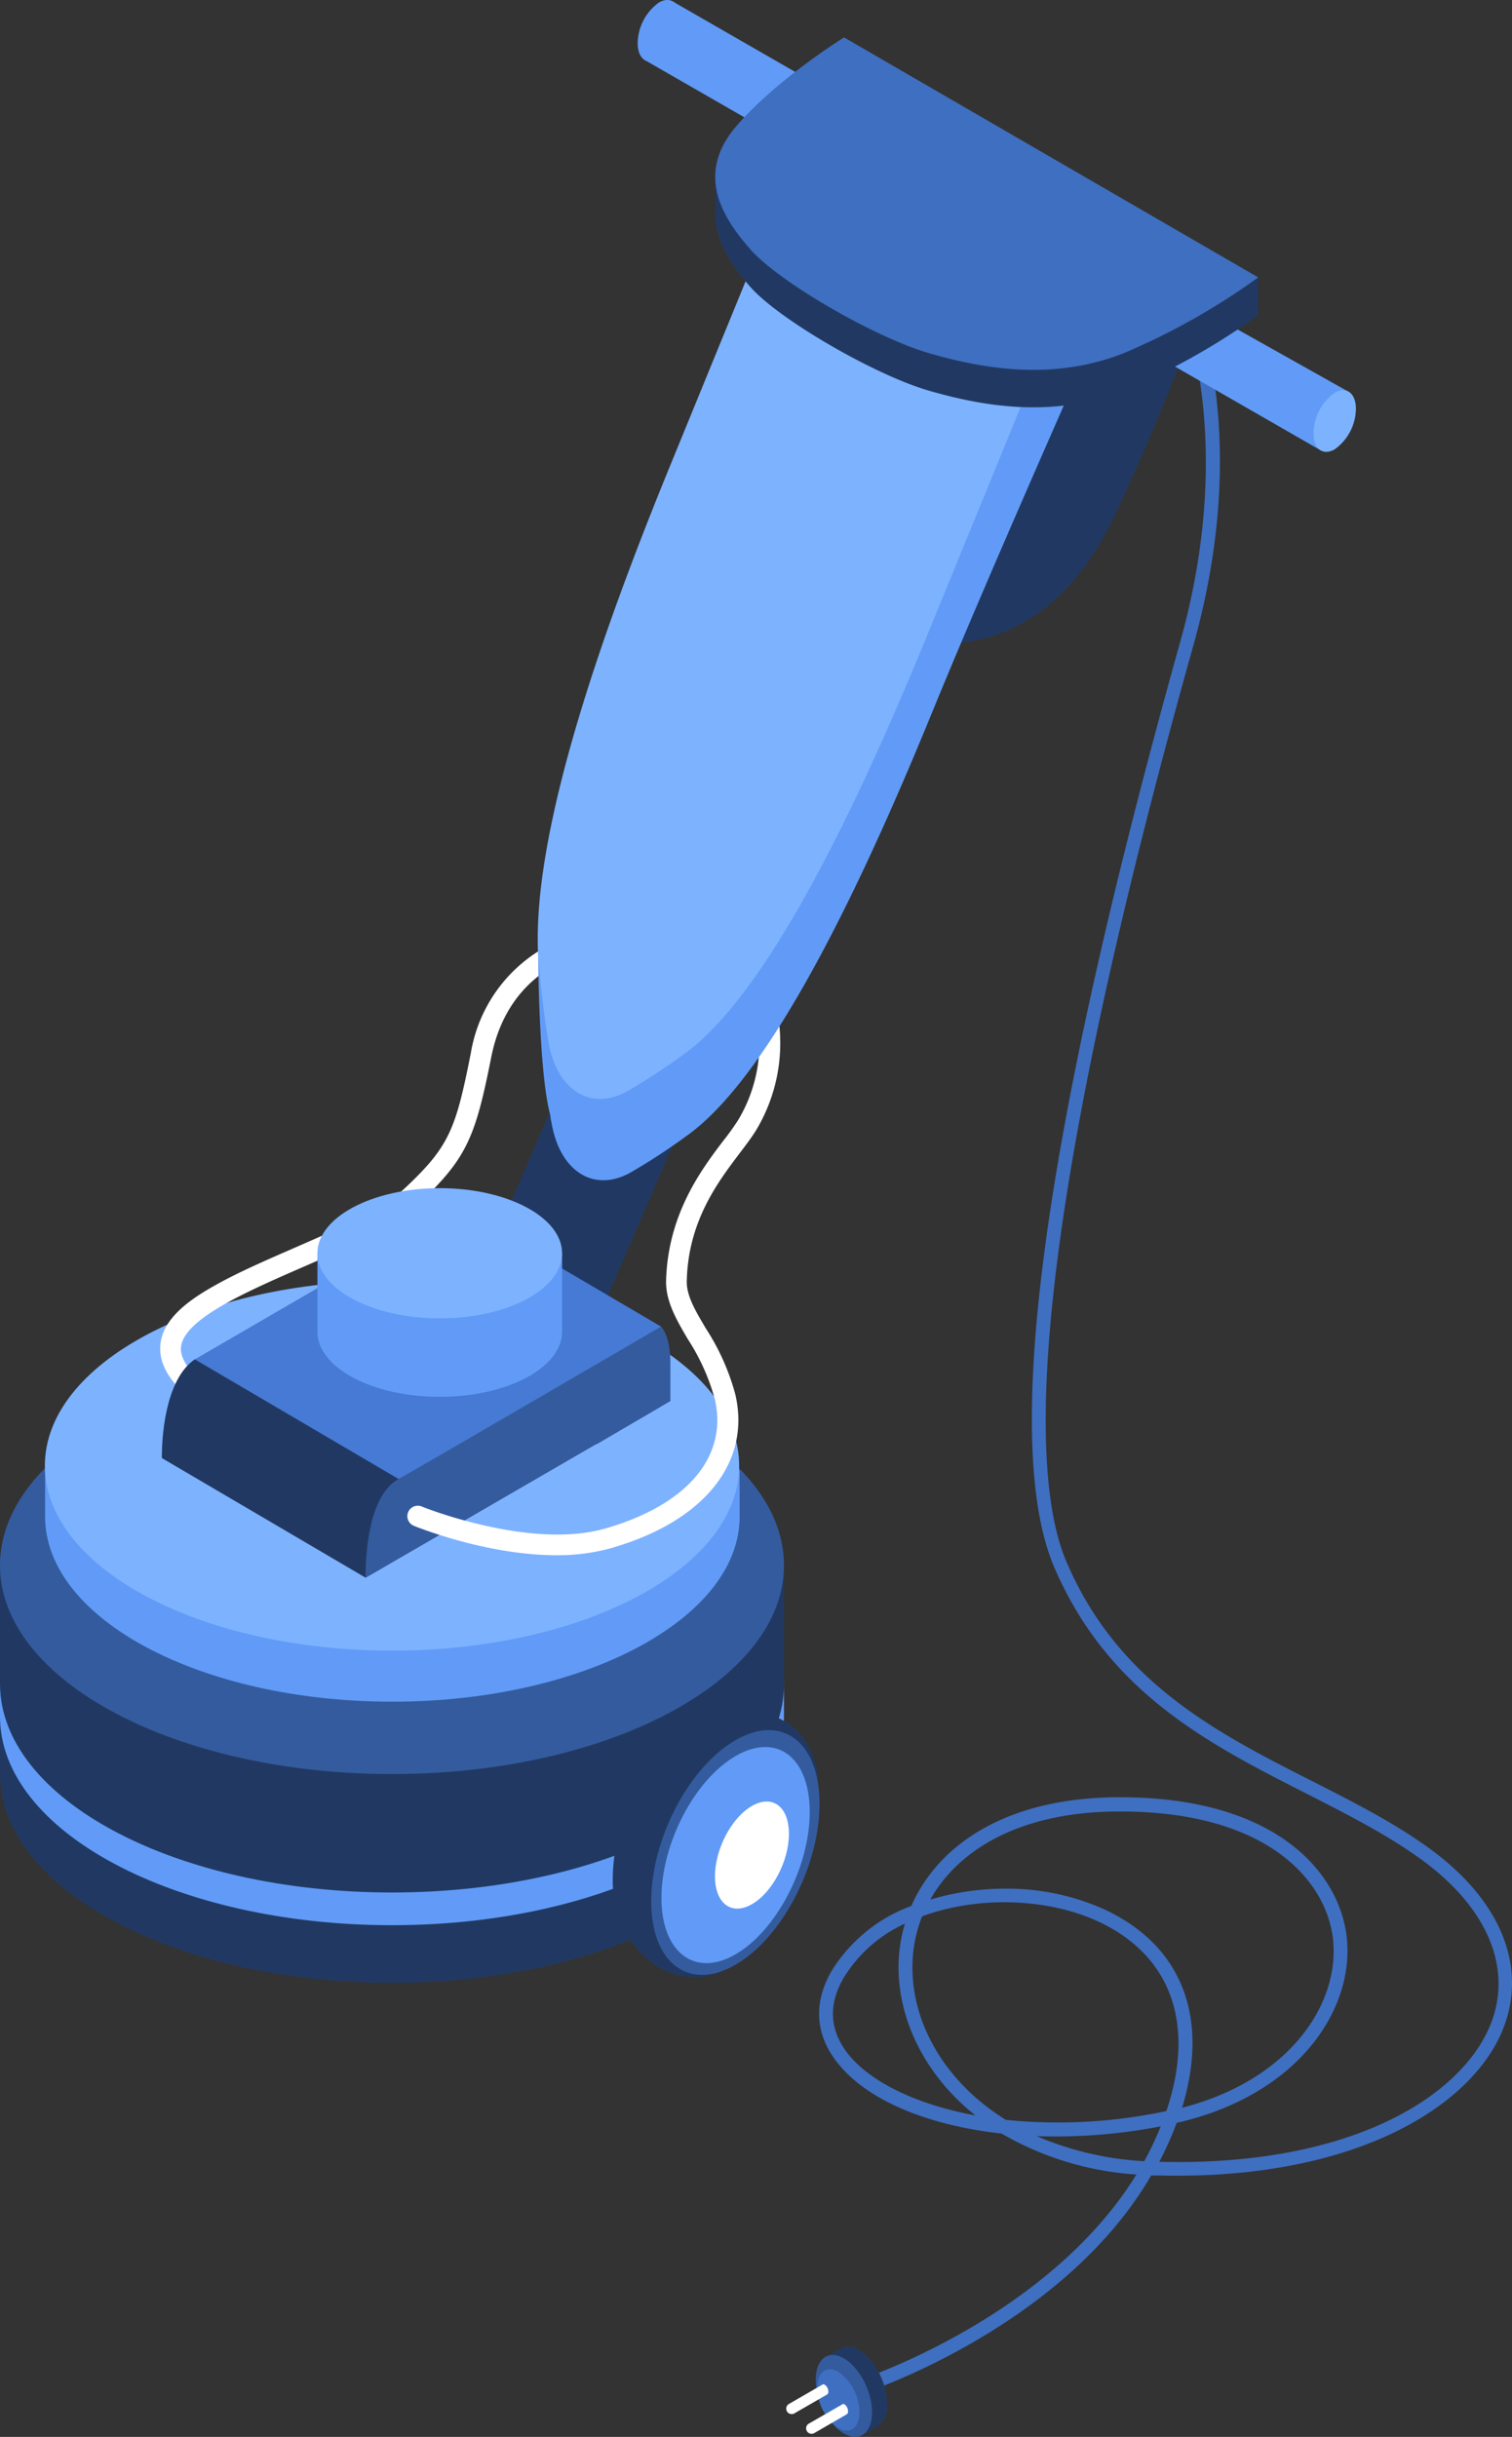 <svg xmlns="http://www.w3.org/2000/svg" width="368.077" height="593.029" viewBox="0 0 368.077 593.029">
  <rect x="0" y="0" width="368.077" height="593.029" fill="#333333" stroke="none"/>
  <g id="Isometric_Cristallisation" data-name="Isometric Cristallisation">
    <path id="Tracé_6909" data-name="Tracé 6909" d="M120.942,550.334l-1.008-3.223c.522-.162,46.434-15.088,68.057-50.215a75.206,75.206,0,0,1-32.84-9.975c-18.347-2.035-33.47-8.336-40.528-18-4.843-6.608-5.149-14.026-.9-21.443A38.206,38.206,0,0,1,133.2,431.54c6.3-14.4,22.38-26.179,49.783-26.449h1.134c37.809,0,53.311,18.275,55.076,34.047,1.945,17.428-11.631,38.422-41.41,45.191a78.751,78.751,0,0,1-4.213,9.47h.144c47.55,1.188,74.863-16.744,81.02-34.857,4.483-13.215-1.8-27.241-17.014-38.44-8.354-6.14-18-11.019-28.123-16.2-23.8-12.081-48.4-24.576-61.539-55.04s-2.737-106.083,30.608-225.381c13.917-49.692.216-81.885,0-82.209l3.1-1.35c.594,1.332,14.4,33.524.09,84.477-41.41,147.637-39.61,202.821-30.824,223.13,12.6,29.347,36.711,41.554,59.973,53.347,10.281,5.221,20,10.173,28.591,16.456,16.564,12.135,23.208,27.547,18.2,42.275-6.536,19.265-35.217,38.3-84.279,37.125h-1.926C169.861,534.472,121.482,550.154,120.942,550.334Zm42.779-62.782a76.862,76.862,0,0,0,26.179,6.1,76.213,76.213,0,0,0,4.015-8.48A134.331,134.331,0,0,1,163.721,487.553Zm-7.508-3.961a126.249,126.249,0,0,0,39.07-2.143c7.2-21.227,1.08-38.044-16.78-46.218-12.315-5.635-29.131-6.158-42.671-1.17a33.524,33.524,0,0,0-2.359,12.225C133.383,459.934,141.179,474.265,156.213,483.592Zm-24.576-47.748a33.866,33.866,0,0,0-14.98,13.323c-3.6,6.266-3.349,12.243.684,17.771,5.131,7,16.474,12.8,31.454,15.574-12.387-9.849-18.779-23.406-18.707-36.261A36.8,36.8,0,0,1,131.637,435.844Zm24.414-8.516a57.992,57.992,0,0,1,23.856,4.915c19.067,8.714,25.963,26.251,19.211,48.4,26.377-6.788,38.458-25.494,36.729-41.032-1.62-14.4-16.2-31.058-51.727-31.058h-1.1c-23.82.234-38.494,9.524-45.209,21.443a63.918,63.918,0,0,1,18.239-2.665Z" transform="translate(88.649 32.277)" fill="#3f6fc0"/>
    <path id="Tracé_6910" data-name="Tracé 6910" d="M126.552,331.066c0-5.041-3.079-10.911-6.86-13.089a4.321,4.321,0,0,0-4.411-.36h0l-3.6,2.017,1.188,2.611v.936a16.564,16.564,0,0,0,6.338,12.6l1.314,2.881,3.6-2.035h0A5.941,5.941,0,0,0,126.552,331.066Z" transform="translate(89.395 253.886)" fill="#213962"/>
    <path id="Tracé_6911" data-name="Tracé 6911" d="M110.29,324.312c0,5.059,3.079,10.929,6.86,13.107s6.86-.126,6.86-5.185-3.079-10.911-6.86-13.107S110.29,319.271,110.29,324.312Z" transform="translate(88.282 254.788)" fill="#345b9e"/>
    <path id="Tracé_6912" data-name="Tracé 6912" d="M110.5,324.733a12.279,12.279,0,0,0,5.131,9.812c2.845,1.638,5.131-.09,5.131-3.871a12.279,12.279,0,0,0-5.131-9.83C112.787,319.205,110.5,320.952,110.5,324.733Z" transform="translate(88.45 256.331)" fill="#3f6fc0"/>
    <path id="Tracé_6913" data-name="Tracé 6913" d="M116.559,324.049a2.035,2.035,0,0,0-.864-1.656c-.162-.09-.324-.2-.468-.108l-8.264,4.771a1.323,1.323,0,0,0,1.332,2.287l7.994-4.609h0a.756.756,0,0,0,.27-.684Z" transform="translate(85.092 257.95)" fill="#fff"/>
    <path id="Tracé_6914" data-name="Tracé 6914" d="M119.208,326.652a2.107,2.107,0,0,0-.882-1.656c-.162,0-.324-.18-.468,0l-8.264,4.753a1.332,1.332,0,0,0,1.332,2.3l7.994-4.627h0A.81.81,0,0,0,119.208,326.652Z" transform="translate(87.232 260.083)" fill="#fff"/>
    <path id="Tracé_6915" data-name="Tracé 6915" d="M0,210.27V263.4c0,28.033,42.743,50.809,95.424,50.809s95.424-22.758,95.424-50.791V210.27Z" transform="translate(0 168.314)" fill="#213962"/>
    <path id="Tracé_6916" data-name="Tracé 6916" d="M95.424,278.371C42.689,278.371,0,255.631,0,227.58v7.958c0,28.033,42.743,50.791,95.424,50.791s95.424-22.758,95.424-50.791v-7.886C190.974,255.631,148.213,278.371,95.424,278.371Z" transform="translate(0 182.17)" fill="#619bf7"/>
    <path id="Tracé_6917" data-name="Tracé 6917" d="M211.2,52.849s-9.884,28.645-23.748,58.209-37.233,40.4-72.576,24.612,37.5-118.47,37.5-118.47Z" transform="translate(84.204 13.771)" fill="#213962"/>
    <path id="Tracé_6918" data-name="Tracé 6918" d="M95.424,183.36C42.689,183.36,0,206.1,0,234.151s42.743,50.791,95.424,50.791,95.424-22.758,95.424-50.791S148.213,183.36,95.424,183.36Z" transform="translate(0 146.774)" fill="#345b9e"/>
    <path id="Tracé_6919" data-name="Tracé 6919" d="M172.318,213.65C162.919,194.3,129.953,180,90.541,180S18.235,194.4,8.819,213.686H6.1v11.325c0,24.828,37.81,45.011,84.5,45.011s84.567-20.273,84.567-45.011V213.741Z" transform="translate(4.883 144.085)" fill="#619bf7"/>
    <path id="Tracé_6920" data-name="Tracé 6920" d="M90.565,173.1c-46.668,0-84.5,20.129-84.5,45.011s37.81,45.011,84.5,45.011,84.513-20.129,84.513-45.011S137.377,173.1,90.565,173.1Z" transform="translate(4.859 138.561)" fill="#7db2ff"/>
    <path id="Tracé_6921" data-name="Tracé 6921" d="M39.431,246.878c-12.153-6.932-17.806-13.089-17.77-19.337,0-7.022,7.2-11.955,13.575-15.484,5.689-3.187,12.6-6.158,19.1-9,10.407-4.537,21.155-9.218,26.755-14.4,10.965-10.263,12.513-14.4,16.2-33.074a36.351,36.351,0,0,1,30.212-29.887l.522,5.041c-.864.09-21.1,2.521-25.764,25.855C98.4,175.995,96.433,181.2,84.514,192.361c-6.23,5.815-16.888,10.479-28.177,15.394-6.482,2.827-13.2,5.761-18.671,8.822C30.3,220.7,26.719,224.319,26.7,227.65c0,2.845,2.611,7.724,15.214,14.926Z" transform="translate(17.338 100.612)" fill="#fff"/>
    <path id="Tracé_6922" data-name="Tracé 6922" d="M82.851,272.522c0-15.088,9.182-32.624,20.507-39.16a18.8,18.8,0,0,1,9-2.5,25.063,25.063,0,0,1,13.125,3.691c6.464,3.979,7.328,13.035,7.328,13.035l-23.082,47.28a17.41,17.41,0,0,1-15.034-.54,23.514,23.514,0,0,1-8.894-9.2,35.284,35.284,0,0,1-1.71-3.925A28.321,28.321,0,0,1,82.851,272.522Z" transform="translate(66.316 184.796)" fill="#213962"/>
    <path id="Tracé_6923" data-name="Tracé 6923" d="M129.028,251.806c0,15.088-9.164,32.624-20.489,39.142s-20.489-.4-20.489-15.484,9.182-32.624,20.489-39.16S129.028,236.7,129.028,251.806Z" transform="translate(70.48 187.184)" fill="#345b9e"/>
    <path id="Tracé_6924" data-name="Tracé 6924" d="M125.529,251.96c0,13.341-8.1,28.807-18,34.587s-18.095-.36-18.095-13.683,8.1-28.807,18.095-34.569S125.529,238.637,125.529,251.96Z" transform="translate(71.585 189.01)" fill="#619bf7"/>
    <path id="Tracé_6925" data-name="Tracé 6925" d="M114.675,251.339c0,6.608-4.015,14.278-9,17.14s-9-.18-9-6.788,4.015-14.26,9-17.122S114.675,244.749,114.675,251.339Z" transform="translate(77.38 194.907)" fill="#fff"/>
    <rect id="Rectangle_700" data-name="Rectangle 700" width="185.411" height="30.698" transform="matrix(0.396, -0.918, 0.918, 0.396, 112.447, 320.18)" fill="#213962"/>
    <path id="Tracé_6926" data-name="Tracé 6926" d="M143.411,203.033l-71.928,41.68L21.88,215.6l71.928-41.68Z" transform="translate(17.514 139.218)" fill="#213962"/>
    <path id="Tracé_6927" data-name="Tracé 6927" d="M29.892,183.73c-6.41,4.411-8.012,16.2-8.012,24.018,8.012,0,34.533-9.47,34.533-9.47l-4.5-10.695Z" transform="translate(17.514 147.07)" fill="#213962"/>
    <path id="Tracé_6928" data-name="Tracé 6928" d="M139.841,192.243l-12.1,17.176-51.8,19.913-49.6-29.113,63.9-37.089Z" transform="translate(21.084 130.581)" fill="#467ad4"/>
    <path id="Tracé_6929" data-name="Tracé 6929" d="M96.376,179.3s2.269,2.107,2.269,8.7v9.4l-18,10.569,4.969-15.592Z" transform="translate(64.549 143.524)" fill="#345b9e"/>
    <path id="Tracé_6930" data-name="Tracé 6930" d="M121.358,179.3s-57.146,33.344-63.9,37.089-8.03,16.2-8.03,24.018l74.2-43.013Z" transform="translate(39.566 143.524)" fill="#345b9e"/>
    <path id="Tracé_6931" data-name="Tracé 6931" d="M42.92,169.39v19.1c0,8.75,13.341,15.844,29.8,15.844s29.761-7.13,29.761-15.844v-19.1Z" transform="translate(34.355 135.592)" fill="#619bf7"/>
    <path id="Tracé_6932" data-name="Tracé 6932" d="M72.717,160.59c-16.456,0-29.8,7.094-29.8,15.844s13.341,15.844,29.8,15.844,29.761-7.094,29.761-15.844S89.156,160.59,72.717,160.59Z" transform="translate(34.355 128.548)" fill="#7db2ff"/>
    <path id="Tracé_6933" data-name="Tracé 6933" d="M91.341,271.2c-16.852,0-33.686-6.752-34.569-7.112a2.539,2.539,0,1,1,1.908-4.7c.252.108,26.017,10.443,44.255,5.4,20.129-5.671,30.212-17.446,27.007-31.49a51.817,51.817,0,0,0-6.59-14.674c-2.791-4.753-5.4-9.236-5.293-14.224.45-16.2,8.57-27.007,13.936-34.065a60.26,60.26,0,0,0,3.6-5.023,36.3,36.3,0,0,0,3.961-28.087,2.539,2.539,0,0,1,4.825-1.566A41.158,41.158,0,0,1,139.9,167.9c-1.008,1.62-2.359,3.421-3.871,5.4-5.275,6.986-12.6,16.546-12.927,31.148-.108,3.6,2.071,7.2,4.609,11.523a56.031,56.031,0,0,1,7.2,16.078c3.907,16.726-7.778,31.094-30.5,37.5A48.469,48.469,0,0,1,91.341,271.2Z" transform="translate(44.089 107.263)" fill="#fff"/>
    <path id="Tracé_6934" data-name="Tracé 6934" d="M201.707,36.222a59.793,59.793,0,0,0-13.917-11.289s-1.188-.81-3.061-1.908h0a95.154,95.154,0,0,0-21.948-9.794s-42.473,73.548-57.272,109.828C94.256,150.6,72.74,216.105,72.74,216.105s-.126,33.416,3.007,44.687h0a11.064,11.064,0,0,0,.288,1.8c2,11.919,10.371,17.176,19.319,12.1a154.461,154.461,0,0,0,13.755-9c21.785-15.664,44.849-66.923,59.649-103.112s44.687-103.2,44.687-103.2S207.558,42.955,201.707,36.222Z" transform="translate(58.225 10.593)" fill="#619bf7"/>
    <path id="Tracé_6935" data-name="Tracé 6935" d="M192.3,31.923a59.991,59.991,0,0,0-13.917-11.307,53.635,53.635,0,0,0-15.592-7.2c-7.868-1.8-22.02,2.017-22.02,2.017L104.757,103.4c-14.8,36.189-34.5,89.555-31.8,120.63.684,7.868,1.494,14.1,2.323,19.013,2,11.937,10.371,17.176,19.319,12.1a154.455,154.455,0,0,0,13.755-9c21.785-15.664,44.849-66.9,59.649-103.094l36.009-87.97S198.147,38.693,192.3,31.923Z" transform="translate(58.202 10.354)" fill="#7db2ff"/>
    <path id="Tracé_6936" data-name="Tracé 6936" d="M205.993,64.276,160.6,38.8,152.79,51.853l46.578,26.773Z" transform="translate(122.301 31.061)" fill="#619bf7"/>
    <path id="Tracé_6937" data-name="Tracé 6937" d="M187.917,57.257a12.315,12.315,0,0,1-5.167,9.866c-2.845,1.638-5.149-.108-5.149-3.907a12.333,12.333,0,0,1,5.149-9.848C185.612,51.712,187.917,53.458,187.917,57.257Z" transform="translate(142.16 42.221)" fill="#7db2ff"/>
    <path id="Tracé_6938" data-name="Tracé 6938" d="M139.729,26.437,94.16.24,87.12,14.356,133.1,40.786Z" transform="translate(69.735 0.195)" fill="#619bf7"/>
    <path id="Tracé_6939" data-name="Tracé 6939" d="M96.627,4.52A12.387,12.387,0,0,1,91.387,14.4C88.543,16.043,86.22,14.3,86.22,10.5A12.405,12.405,0,0,1,91.387.613C94.232-1.025,96.627.722,96.627,4.52Z" transform="translate(69.015 0.002)" fill="#619bf7"/>
    <path id="Tracé_6940" data-name="Tracé 6940" d="M217.638,60.867l.216,1.242L178.461,39.333l-50.413-29.2S111.07,20.7,101.545,32.078A27,27,0,0,0,99.6,34.76l-2.881-.234V44.681h0c.234,6.392,4.249,12.207,8.552,17.068,7.022,7.94,30.284,21.407,43.427,25.206s30.176,6.806,47.442,0a165.642,165.642,0,0,0,32.714-18.329V59.39Z" transform="translate(77.42 8.112)" fill="#213962"/>
    <path id="Tracé_6941" data-name="Tracé 6941" d="M228.884,63.457l-50.413-29.2L128.059,5.05S111.081,15.637,101.556,27,98.3,48.747,105.3,56.687s30.284,21.389,43.427,25.206,30.176,6.824,47.442,0a165.642,165.642,0,0,0,32.714-18.437Z" transform="translate(77.409 4.045)" fill="#3f6fc0"/>
  </g>
</svg>
